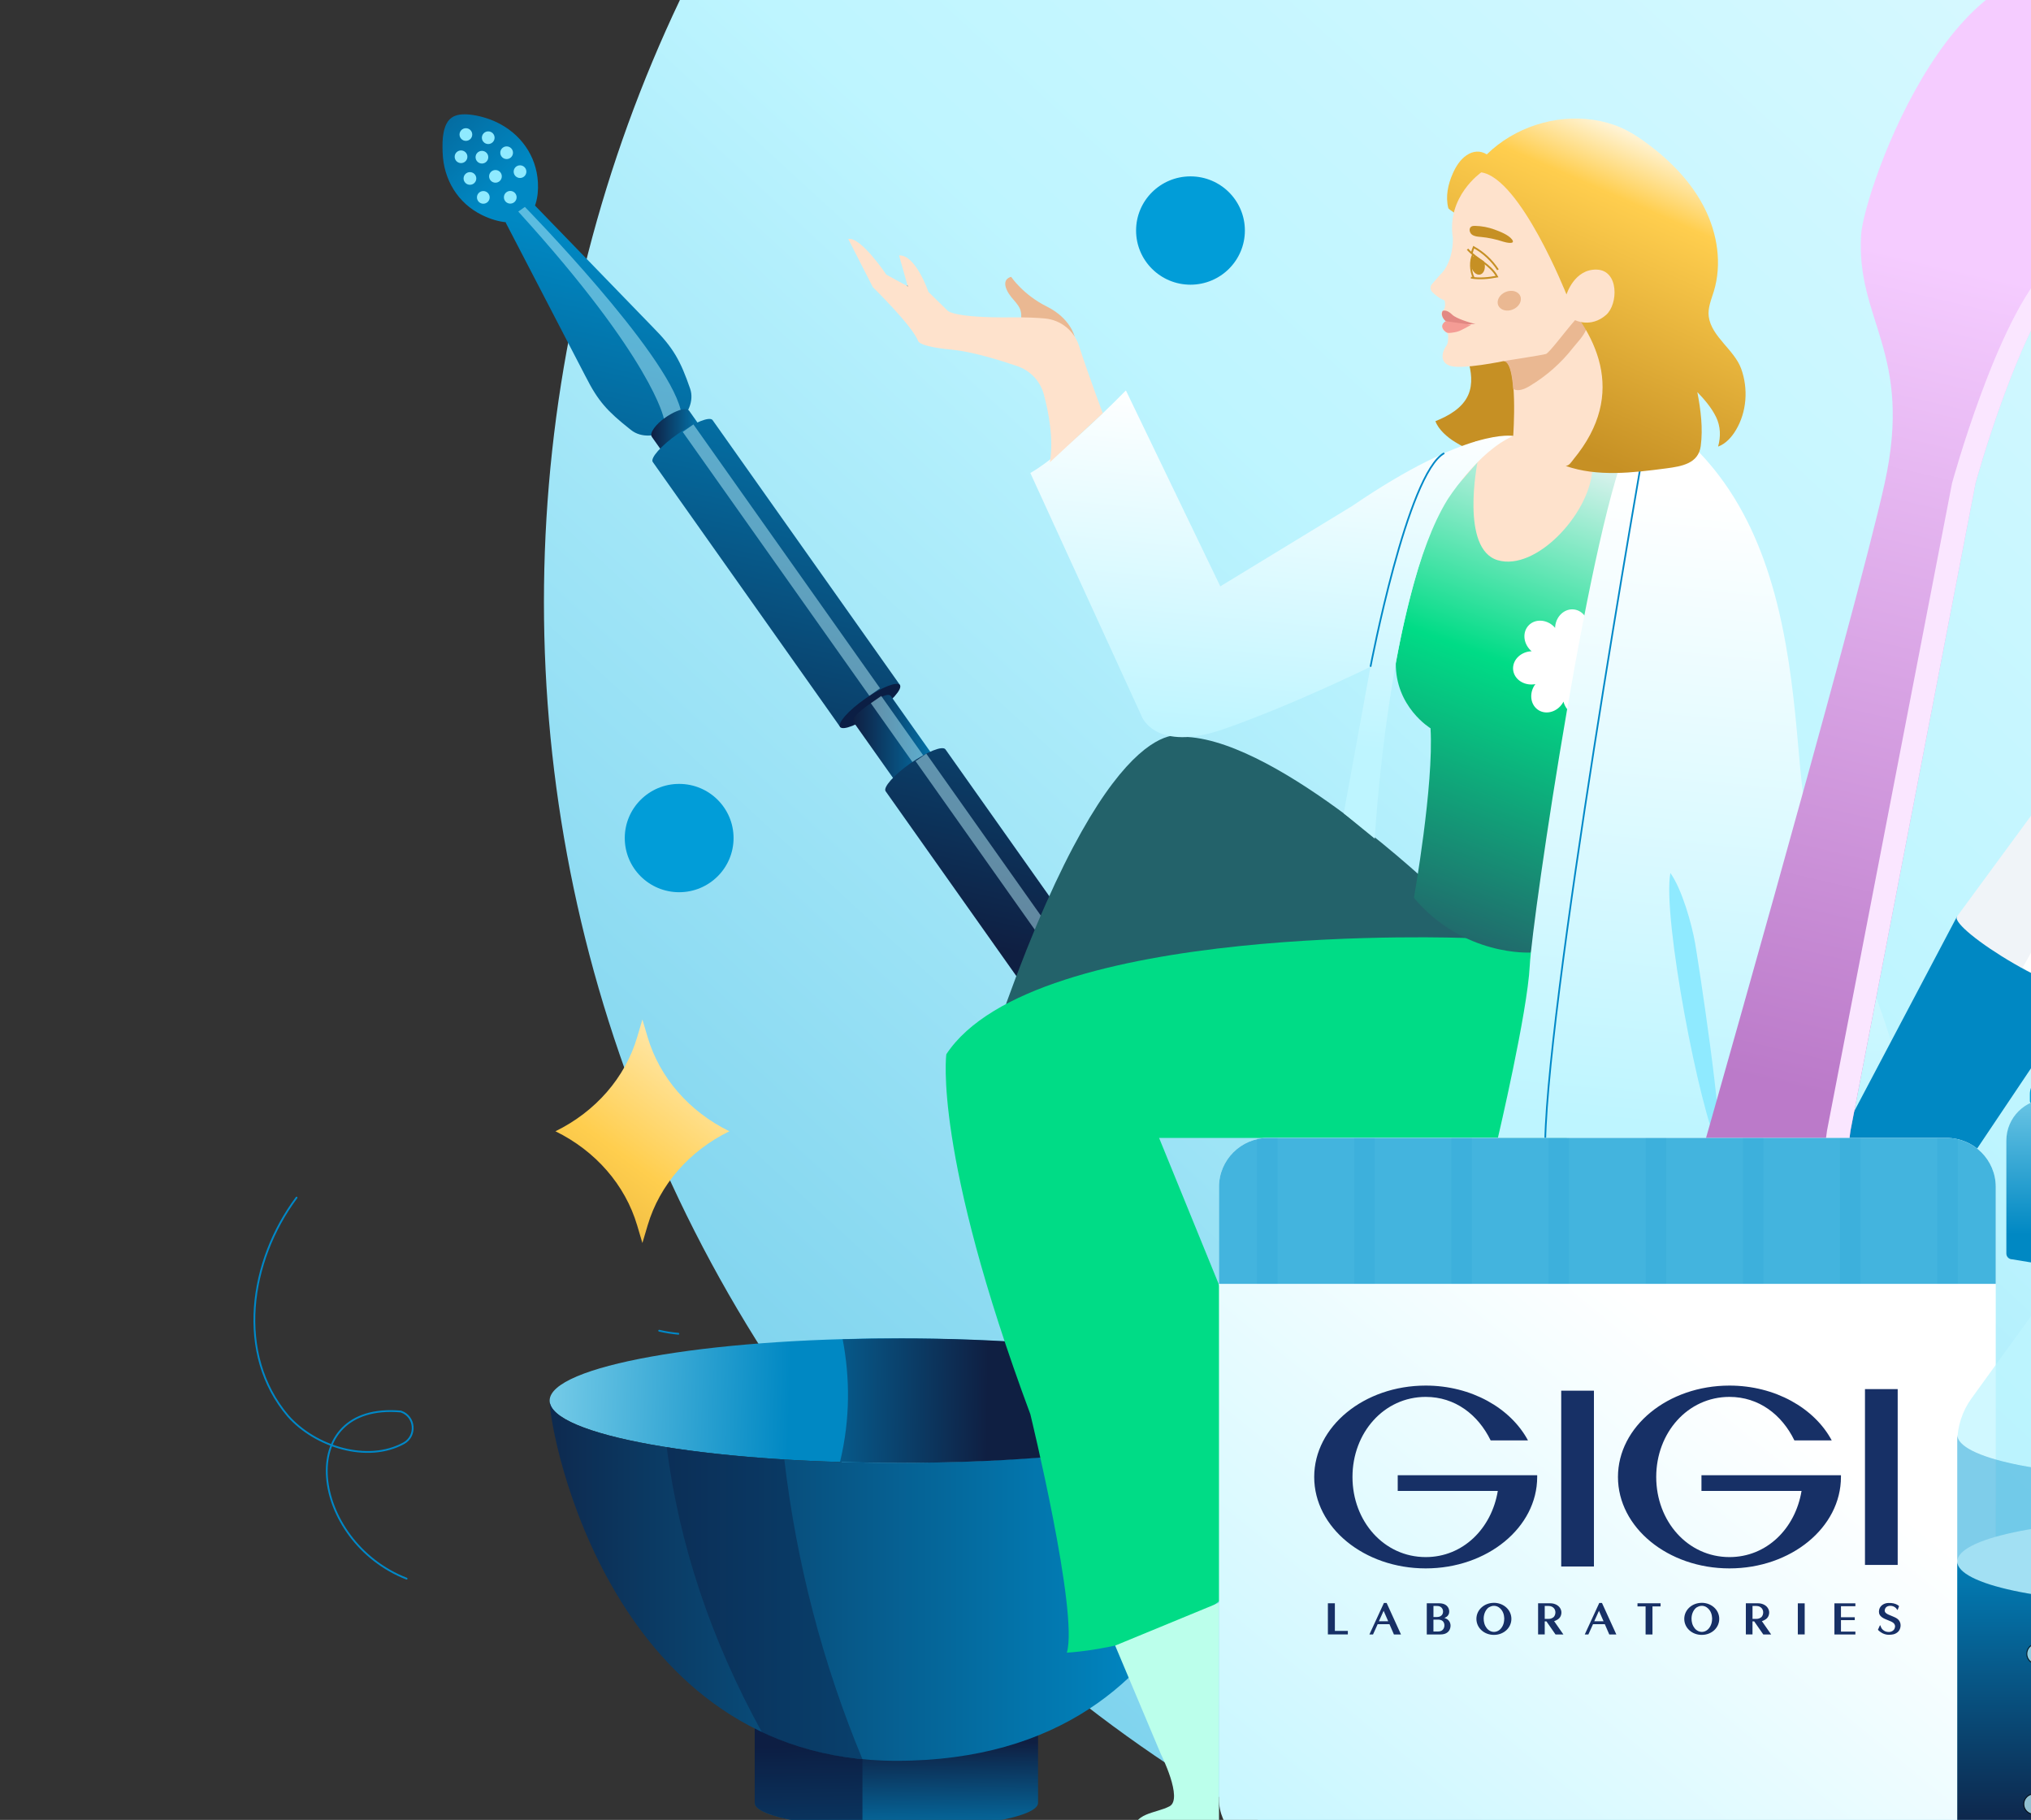 <svg width="519" height="465" viewBox="0 0 519 465" fill="none" xmlns="http://www.w3.org/2000/svg">
<rect x="0" y="0" width="519" height="465" fill="#333333" stroke="none"/>
<path d="M696.007 452.298C530.231 560.934 307.373 515.224 198.241 350.202C89.108 185.18 135.027 -36.663 300.804 -145.298C466.58 -253.934 689.438 -208.224 798.571 -43.202C907.703 121.82 861.784 343.663 696.007 452.298Z" fill="url(#paint0_linear_2049_7321)"/>
<path d="M113.113 38.992C113.345 45.894 116.996 51.913 123.159 54.94C127.411 57.029 131.888 57.533 134.389 55.779C136.652 54.194 137.693 50.598 137.456 46.552C137.065 39.781 133.028 34.161 126.926 31.234C124.751 30.187 122.14 29.512 120.24 29.299C115.928 28.816 114.088 30.225 113.35 33.887C113.047 35.395 113.042 37.149 113.108 38.997L113.113 38.992Z" fill="url(#paint1_linear_2049_7321)"/>
<path d="M149.646 96.201L129.263 56.941L129.28 56.93C129.28 56.93 129.247 56.914 129.235 56.903C129.076 56.678 130.508 55.401 132.435 54.052C134.363 52.703 136.054 51.788 136.213 52.013L166.824 83.597C172.089 88.876 173.907 92.215 176.363 99.331C177.415 102.39 175.862 106.168 172.607 108.448L171.18 109.446C167.926 111.727 163.828 111.913 161.289 109.896L160.898 109.589C155.247 105.093 152.852 102.555 149.652 96.201H149.646Z" fill="url(#paint2_linear_2049_7321)"/>
<path d="M170.133 106.59C172.766 104.748 175.431 104.008 176.092 104.935L181.032 111.919L171.504 118.597L166.564 111.612C165.903 110.68 167.506 108.432 170.138 106.585L170.133 106.59Z" fill="url(#paint3_linear_2049_7321)"/>
<path d="M166.813 118.054C166.108 117.056 168.955 113.849 173.174 110.889C177.392 107.928 181.385 106.344 182.096 107.341C182.107 107.358 182.107 107.374 182.118 107.391H182.129L230.044 175.12L214.761 185.833L166.846 118.092H166.857C166.857 118.092 166.824 118.065 166.813 118.049V118.054Z" fill="url(#paint4_linear_2049_7321)"/>
<path d="M214.674 185.741C213.965 184.738 216.811 181.527 221.032 178.569C225.252 175.611 229.249 174.026 229.958 175.028C230.667 176.031 227.821 179.242 223.6 182.2C219.38 185.158 215.383 186.743 214.674 185.741Z" fill="#0B1E44"/>
<path d="M130.392 52.024C129.495 52.024 128.767 51.3 128.767 50.406C128.767 49.513 129.495 48.789 130.392 48.789C131.289 48.789 132.017 49.513 132.017 50.406C132.017 51.3 131.289 52.024 130.392 52.024Z" fill="#8FEAFF"/>
<path d="M126.608 46.678C125.71 46.678 124.983 45.954 124.983 45.061C124.983 44.167 125.71 43.443 126.608 43.443C127.505 43.443 128.232 44.167 128.232 45.061C128.232 45.954 127.505 46.678 126.608 46.678Z" fill="#8FEAFF"/>
<path d="M129.466 40.641C128.569 40.641 127.841 39.917 127.841 39.024C127.841 38.13 128.569 37.406 129.466 37.406C130.363 37.406 131.091 38.13 131.091 39.024C131.091 39.917 130.363 40.641 129.466 40.641Z" fill="#8FEAFF"/>
<path d="M120.087 47.215C119.19 47.215 118.462 46.491 118.462 45.598C118.462 44.705 119.19 43.98 120.087 43.98C120.984 43.98 121.712 44.705 121.712 45.598C121.712 46.491 120.984 47.215 120.087 47.215Z" fill="#8FEAFF"/>
<path d="M132.886 45.477C131.989 45.477 131.261 44.753 131.261 43.859C131.261 42.966 131.989 42.242 132.886 42.242C133.783 42.242 134.511 42.966 134.511 43.859C134.511 44.753 133.783 45.477 132.886 45.477Z" fill="#8FEAFF"/>
<path d="M123.506 52.051C122.609 52.051 121.881 51.327 121.881 50.434C121.881 49.541 122.609 48.816 123.506 48.816C124.403 48.816 125.131 49.541 125.131 50.434C125.131 51.327 124.403 52.051 123.506 52.051Z" fill="#8FEAFF"/>
<path d="M124.763 36.803C123.866 36.803 123.138 36.079 123.138 35.186C123.138 34.292 123.866 33.568 124.763 33.568C125.66 33.568 126.388 34.292 126.388 35.186C126.388 36.079 125.66 36.803 124.763 36.803Z" fill="#8FEAFF"/>
<path d="M117.812 41.672C116.914 41.672 116.187 40.948 116.187 40.055C116.187 39.162 116.914 38.438 117.812 38.438C118.709 38.438 119.437 39.162 119.437 40.055C119.437 40.948 118.709 41.672 117.812 41.672Z" fill="#8FEAFF"/>
<path d="M123.15 41.782C122.252 41.782 121.525 41.057 121.525 40.164C121.525 39.271 122.252 38.547 123.15 38.547C124.047 38.547 124.774 39.271 124.774 40.164C124.774 41.057 124.047 41.782 123.15 41.782Z" fill="#8FEAFF"/>
<path d="M119.052 35.992C118.155 35.992 117.427 35.268 117.427 34.375C117.427 33.482 118.155 32.758 119.052 32.758C119.949 32.758 120.677 33.482 120.677 34.375C120.677 35.268 119.949 35.992 119.052 35.992Z" fill="#8FEAFF"/>
<g style="mix-blend-mode:screen" opacity="0.48">
<path d="M134.121 52.867C134.121 52.867 170.261 89.775 173.935 104.703C173.935 104.703 172.062 105.18 169.644 106.951C169.644 106.951 166.868 91.902 132.436 54.057L134.121 52.873V52.867Z" fill="#BEF5FF"/>
</g>
<g style="mix-blend-mode:screen" opacity="0.48">
<path d="M174.459 110.36L177.197 108.441L224.889 175.865L222.151 177.784L174.459 110.36Z" fill="#BEF5FF"/>
</g>
<path d="M222.058 180.005C224.69 178.163 227.025 176.957 227.67 177.867L243.564 200.334L234.037 207.011L218.142 184.544C217.498 183.634 219.425 181.847 222.058 180.005Z" fill="url(#paint5_linear_2049_7321)"/>
<g style="mix-blend-mode:screen" opacity="0.48">
<path d="M222.535 179.676L225.183 177.82L237.311 194.967L234.663 196.822L222.535 179.676Z" fill="#BEF5FF"/>
</g>
<path d="M226.315 202.179C225.61 201.181 228.457 197.974 232.676 195.014C236.894 192.053 240.887 190.469 241.598 191.466C241.609 191.483 241.609 191.499 241.62 191.516H241.631L289.546 259.245L274.263 269.958L226.348 202.217H226.359C226.359 202.217 226.326 202.19 226.315 202.174V202.179Z" fill="url(#paint6_linear_2049_7321)"/>
<g style="mix-blend-mode:screen" opacity="0.48">
<path d="M233.964 194.485L236.702 192.566L285.094 260.981L282.356 262.9L233.964 194.485Z" fill="#BEF5FF"/>
</g>
<path d="M265.263 439.004V460.654C265.263 464.239 249.055 467.145 229.062 467.145C209.07 467.145 192.862 464.239 192.862 460.654V439.004H265.269H265.263Z" fill="url(#paint7_linear_2049_7321)"/>
<g style="mix-blend-mode:darken" opacity="0.68">
<path d="M220.394 466.959C204.587 466.262 192.856 463.702 192.856 460.654V439.004H220.394V466.959Z" fill="#0B1E44"/>
</g>
<path d="M229.061 373.758C180.126 373.758 140.456 366.642 140.456 357.864C140.456 349.086 180.126 341.971 229.061 341.971C277.996 341.971 317.665 349.086 317.665 357.864C317.665 366.642 277.996 373.758 229.061 373.758Z" fill="url(#paint8_linear_2049_7321)"/>
<path d="M229.061 373.757C277.995 373.757 317.665 366.641 317.665 357.863C317.665 366.641 312.582 449.902 229.061 449.902C156.34 449.902 140.456 366.635 140.456 357.863C140.456 366.641 180.127 373.757 229.061 373.757Z" fill="url(#paint9_linear_2049_7321)"/>
<path d="M215.337 342.199C220.2 342.051 225.201 341.975 230.301 341.975C279.235 341.975 318.905 349.091 318.905 357.868C318.905 366.645 279.235 373.762 230.301 373.762C224.964 373.762 219.738 373.679 214.66 373.515C217.325 362.446 217.182 351.909 215.337 342.205V342.199Z" fill="url(#paint10_linear_2049_7321)"/>
<g style="mix-blend-mode:darken" opacity="0.44">
<path d="M220.394 449.492C210.766 448.577 202.241 446.132 194.696 442.595C181.604 418.851 173.547 394.476 170.369 369.789C179.049 371.16 189.232 372.234 200.429 372.92C203.497 399.23 210.21 425.002 220.394 449.498V449.492Z" fill="#0B1E44"/>
</g>
<path d="M375.115 91.951C375.985 94.868 376.42 98.103 375.197 100.899C373.727 104.259 370.224 106.238 366.809 107.614C367.564 109.758 369.877 111.748 371.821 112.932C374.988 114.862 378.772 116.754 382.263 115.493C384.202 114.796 385.705 113.196 386.691 111.397C389.335 106.567 390.282 98.607 387.71 93.739C386.443 91.343 382.891 90.91 380.429 89.764C377.967 88.618 376.86 89.879 375.115 91.951Z" fill="#C69024"/>
<path d="M366.809 227.357C366.809 227.357 327.453 189.747 303.457 188.305C303.457 188.305 285.602 177.511 257.062 256.556H386.691L366.815 227.362L366.809 227.357Z" fill="#23626A"/>
<path d="M374.547 239.665C374.547 239.665 264.254 235.307 241.822 269.369C241.822 269.369 238.375 294.347 263.29 361.336C263.29 361.336 275.66 412.049 272.62 422.268C272.62 422.268 305.318 420.755 320.524 400.316C335.73 379.878 331.93 378.365 331.93 378.365L296.192 290.745H400.366V239.665H374.547Z" fill="#00DC86"/>
<path d="M410.413 80.47V118.99C410.413 118.99 407.246 149.176 384.33 147.158C361.413 145.141 377.049 112.8 377.049 112.8L386.687 111.402C386.687 111.402 388.014 92.587 384.324 92.252C384.324 92.252 410.408 69.193 410.408 80.476L410.413 80.47Z" fill="#FEE2CC"/>
<path d="M391.203 243.375C391.203 243.375 374.02 244.505 361.314 229.412C361.314 229.412 366.431 200.618 365.555 186.079C365.555 186.079 356.545 180.646 356.682 169.385C356.682 169.385 363.253 131.786 372.759 123.64L377.556 118.113C377.556 118.113 373.089 140.383 382.771 143.151C392.453 145.925 405.815 131.605 406.856 120.564L413.933 120.734L391.203 243.375Z" fill="url(#paint11_linear_2049_7321)"/>
<path d="M390.688 159.725C392.352 158.069 395.227 158.239 397.105 160.109C397.204 160.208 397.297 160.317 397.391 160.432C397.391 160.284 397.397 160.142 397.413 160.005C397.711 157.373 399.847 155.454 402.188 155.717C404.529 155.981 406.187 158.322 405.889 160.953C405.873 161.09 405.845 161.233 405.812 161.375C405.928 161.282 406.043 161.2 406.165 161.129C408.417 159.72 411.253 160.186 412.509 162.17C413.765 164.155 412.955 166.907 410.703 168.316C410.587 168.387 410.46 168.459 410.323 168.519C410.466 168.552 410.604 168.59 410.736 168.634C413.247 169.506 414.652 172.006 413.875 174.221C413.098 176.435 410.433 177.521 407.927 176.644C407.795 176.6 407.663 176.54 407.53 176.479C407.596 176.611 407.652 176.743 407.696 176.874C408.577 179.374 407.486 182.028 405.267 182.801C403.047 183.574 400.53 182.181 399.649 179.681C399.605 179.549 399.567 179.412 399.534 179.27C399.467 179.401 399.401 179.528 399.324 179.648C397.909 181.89 395.15 182.696 393.156 181.452C391.162 180.207 390.688 177.378 392.104 175.136C392.176 175.021 392.264 174.906 392.357 174.791C392.214 174.824 392.071 174.851 391.933 174.862C389.29 175.158 386.938 173.513 386.668 171.183C386.404 168.853 388.331 166.726 390.975 166.43C391.113 166.414 391.256 166.408 391.404 166.408C391.289 166.315 391.179 166.222 391.08 166.123C389.196 164.254 389.025 161.392 390.688 159.736V159.725Z" fill="white"/>
<path d="M386.691 111.397C386.691 111.397 375.214 109.018 345.562 129.27L311.839 149.818L287.711 99.758C287.711 99.758 272.015 115.903 263.291 120.854L291.781 183.101C291.781 183.101 295.267 192.361 312.709 186.287C330.152 180.212 350.21 170.371 350.21 170.371L343.37 207.816L351.3 214.28C351.3 214.28 354.77 152.427 369.789 127.828C369.789 127.828 377.549 115.372 386.686 111.397H386.691Z" fill="url(#paint12_linear_2049_7321)"/>
<path d="M427.998 109.846C431.655 112.823 435.004 116.178 437.967 119.846C453.035 138.502 457.072 163.507 459.22 187.345C460.294 199.253 461.065 211.369 465.124 222.624C467.553 229.351 471.105 235.612 474.145 242.087C481.057 256.802 485.309 272.591 489.528 288.281L490.04 290.743H382.771C382.771 290.743 390.327 258.622 390.911 246.758C391.495 234.894 406.899 130.427 416.785 111.907L427.998 109.846Z" fill="url(#paint13_linear_2049_7321)"/>
<path d="M420.546 111.568C420.546 111.568 394 262.088 394.859 295.059" stroke="#0088C7" stroke-width="0.438" stroke-miterlimit="10"/>
<path d="M390.903 98.631C389.637 99.382 388.072 100.078 386.745 99.442C386.723 99.431 386.701 99.415 386.679 99.404C386.415 95.626 385.748 92.381 384.234 92.244C384.234 92.244 394.83 82.88 402.513 79.004C404.044 79.854 405.553 81.855 405.465 83.456C405.371 85.199 403.02 87.502 401.984 88.834C398.939 92.743 395.161 96.087 390.898 98.625L390.903 98.631Z" fill="#EAB892"/>
<path d="M402.096 117.358C401.495 118.082 401.033 118.97 400.091 119.052C408.253 121.887 417.197 120.801 425.772 119.677C429.787 119.151 434.012 118.438 434.606 113.959C435.201 109.48 434.628 104.782 433.731 100.171C435.57 102.095 437.338 104.14 438.511 106.53C439.684 108.921 439.756 111.547 439.04 114.107C441.028 113.373 442.521 111.684 443.606 109.864C446.381 105.209 446.772 99.305 444.949 94.239C443.192 89.36 437.338 86.037 436.65 80.884C436.358 78.691 437.305 76.553 437.949 74.436C440.081 67.435 438.869 59.683 435.57 53.148C432.271 46.613 427.017 41.208 421.135 36.822C418.915 35.166 416.586 33.636 414.041 32.535C411.838 31.586 409.503 30.966 407.129 30.616C397.354 29.179 386.983 32.545 379.939 39.448C378.259 38.395 376.42 38.549 374.779 39.662C373.137 40.775 372.041 42.523 371.243 44.333C370.02 47.085 369.354 50.204 370.092 53.126C369.783 54.7 430.123 83.433 402.09 117.353L402.096 117.358Z" fill="url(#paint14_linear_2049_7321)"/>
<path d="M532.426 252.948L474.272 339.603L451.427 326.38L500.069 234.215L532.426 252.948Z" fill="#0088C3"/>
<path d="M500.055 234.226C500.055 234.226 500.055 234.215 500.061 234.209C500.077 234.182 500.099 234.16 500.121 234.138L554.442 160.191L571.548 170.093L532.439 252.893C532.439 252.893 532.428 252.932 532.417 252.948C532.417 252.948 532.412 252.954 532.406 252.959L532.395 252.987H532.39C531.426 254.357 523.55 251.358 514.689 246.232C505.827 241.101 499.317 235.772 500.039 234.259H500.033L500.05 234.237L500.055 234.226Z" fill="#F0F4F8"/>
<path d="M526.614 252.03C525.055 251.449 519.515 249.01 516.888 247.178L563.073 165.184L568.118 168.1L526.614 252.03Z" fill="white"/>
<path d="M426.85 223.059C424.736 234.215 434.412 284.275 439.165 293.217C440.597 288.59 433.933 245.476 433.206 241.216C432.336 236.112 429.808 227.203 426.85 223.059Z" fill="#8FEAFF"/>
<path d="M378.519 44.047C378.519 44.047 369.558 50.203 371.265 60.823C371.265 60.823 371.563 66.974 367.851 70.379L365.923 72.593C365.416 73.174 365.438 74.046 365.978 74.594C366.705 75.329 367.817 76.272 369.134 76.749C369.134 76.749 369.679 78.641 368.633 79.457C367.586 80.274 369.453 82.061 369.453 82.061C369.453 82.061 367.812 83.322 369.007 84.512C369.007 84.512 370.054 84.956 370.054 85.702C370.054 86.447 370.131 87.708 369.53 88.454C368.93 89.2 367.437 92.319 370.428 93.432C373.419 94.545 384.334 92.242 384.334 92.242C384.334 92.242 394.187 90.729 395.046 90.444C395.906 90.159 399.821 84.836 402.493 81.798C402.493 81.798 406.502 83.887 410.418 80.466C413.508 77.769 413.761 69.079 408.033 68.887C402.305 68.695 400.301 75.241 400.301 75.241C400.301 75.241 388.537 45.532 378.524 44.041L378.519 44.047Z" fill="#FEE2CC"/>
<path d="M382.868 78.033C382.339 76.806 383.168 75.274 384.719 74.611C386.271 73.949 387.957 74.406 388.486 75.634C389.015 76.861 388.186 78.393 386.634 79.055C385.083 79.718 383.397 79.26 382.868 78.033Z" fill="#EAB892"/>
<path d="M368.627 79.465C368.627 79.465 369.53 78.851 371.138 80.435C372.064 81.351 375.649 82.513 377.048 82.771C377.048 82.771 371.276 83.198 369.447 82.069C369.447 82.069 367.988 80.918 368.627 79.465Z" fill="#E28883"/>
<path d="M369.337 84.738C369.607 84.974 369.965 85.089 370.328 85.067C371.055 85.028 372.316 84.859 373.032 84.524C374.073 84.042 375.984 82.978 375.984 82.978L369.447 82.062C369.447 82.062 367.481 83.115 369.337 84.732V84.738Z" fill="#F49C95"/>
<path d="M375.01 63.668C376.15 64.967 377.609 65.932 378.997 66.963C380.385 67.994 381.745 69.145 382.561 70.669C380.341 71.08 378.1 71.31 375.874 70.932" stroke="#C69024" stroke-width="0.461" stroke-miterlimit="10"/>
<path d="M376.118 64.627C376.228 64.123 376.382 63.629 376.586 63.152C379.086 64.534 381.228 66.535 382.787 68.925" stroke="#C69024" stroke-width="0.461" stroke-miterlimit="10"/>
<path d="M376.827 65.264C377.538 65.702 378.265 66.152 378.92 66.596C379.019 66.662 379.118 66.728 379.212 66.799C379.278 66.985 379.339 67.177 379.377 67.38C379.647 68.767 379.091 70.011 378.138 70.17C377.185 70.324 376.199 69.326 375.93 67.945C375.698 66.738 376.089 65.642 376.816 65.269L376.827 65.264Z" fill="#C69024"/>
<path d="M376.415 65.016C375.66 66.66 375.693 69.16 376.591 71.008" stroke="#C69024" stroke-width="0.461" stroke-miterlimit="10"/>
<path d="M378.364 60.537C377.576 60.466 376.728 60.406 376.106 59.918C375.483 59.43 375.301 58.322 375.968 57.9C376.254 57.719 376.612 57.708 376.954 57.714C378.644 57.747 380.324 58.07 381.916 58.651C383.271 59.15 385.479 59.995 386.377 61.184C387.407 62.549 384.835 61.979 384.135 61.749C382.263 61.129 380.33 60.718 378.369 60.532L378.364 60.537Z" fill="#C69024"/>
<path d="M274.587 85.948C274.587 85.948 273.557 81.332 267.493 78.317C261.43 75.302 258.395 70.74 258.395 70.74C258.395 70.74 255.972 71.14 257.249 74.024C258.527 76.908 261.226 77.774 260.956 81.097C260.686 84.419 274.587 85.948 274.587 85.948Z" fill="#EAB892"/>
<path d="M237.021 82.364L233.458 77.699L231.988 73.176" stroke="black" stroke-width="0.461" stroke-linecap="round" stroke-linejoin="round"/>
<path d="M284.968 420.459L296.655 448.205C296.655 448.205 302.405 459.652 298.852 461.527C295.3 463.402 289.445 463.09 289.55 468.501H311.503V409.516L284.968 420.459Z" fill="#BBFFEB"/>
<path d="M304.214 72.74C296.537 72.74 290.313 66.544 290.313 58.902C290.313 51.26 296.537 45.065 304.214 45.065C311.892 45.065 318.115 51.26 318.115 58.902C318.115 66.544 311.892 72.74 304.214 72.74Z" fill="#019DD8"/>
<path d="M173.553 227.968C165.876 227.968 159.652 221.773 159.652 214.131C159.652 206.488 165.876 200.293 173.553 200.293C181.23 200.293 187.454 206.488 187.454 214.131C187.454 221.773 181.23 227.968 173.553 227.968Z" fill="#019DD8"/>
<path d="M164.158 260.496L162.809 265.041C159.758 275.337 152.207 284.021 141.936 289.048C152.201 294.076 159.752 302.765 162.809 313.056L164.158 317.601L165.508 313.056C168.559 302.76 176.109 294.076 186.381 289.048C176.115 284.021 168.564 275.331 165.508 265.041L164.158 260.496Z" fill="url(#paint15_linear_2049_7321)"/>
<path d="M472.872 288.894L504.816 123.49C504.816 123.49 516.37 81.177 529.286 68.32C542.201 55.464 575.504 12.839 538.12 -4.754C500.735 -22.347 476.271 48.918 475.588 59.96C474.227 81.955 488.971 90.025 481.602 123.49C474.233 156.955 430.729 309.13 430.729 309.13H470.152L472.872 288.894Z" fill="url(#paint16_linear_2049_7321)"/>
<path d="M538.121 -4.755C575.506 12.838 542.196 55.464 529.287 68.32C516.372 81.177 504.817 123.49 504.817 123.49L472.874 288.894L470.153 309.129H464.15L466.87 288.894L498.814 123.49C498.814 123.49 510.369 81.177 523.284 68.32C536.199 55.464 569.502 12.838 532.118 -4.755C529.122 -6.163 526.208 -7.002 523.377 -7.348C528.026 -7.918 532.949 -7.189 538.115 -4.755H538.121Z" fill="#FAE6FF"/>
<path d="M350.216 170.36C350.216 170.36 359.64 120.849 369.068 115.777" stroke="#0088C7" stroke-width="0.438" stroke-miterlimit="10"/>
<path d="M324.077 290.744H497.414C504.361 290.744 509.993 296.35 509.993 303.266V459.717C509.993 466.633 504.361 472.239 497.414 472.239H324.077C317.13 472.239 311.498 466.633 311.498 459.717V303.266C311.498 296.35 317.13 290.744 324.077 290.744Z" fill="url(#paint17_linear_2049_7321)"/>
<path d="M497.414 290.744H324.077C317.132 290.744 311.498 296.358 311.498 303.266V328.03H509.993V303.266C509.993 296.353 504.353 290.744 497.414 290.744Z" fill="#43B4DE"/>
<g style="mix-blend-mode:multiply" opacity="0.31">
<g style="mix-blend-mode:multiply" opacity="0.31">
<path d="M495.03 290.742H500.262V328.028H495.03V290.742Z" fill="#0088C3"/>
</g>
<g style="mix-blend-mode:multiply" opacity="0.31">
<path d="M470.202 290.742H475.435V328.028H470.202V290.742Z" fill="#0088C3"/>
</g>
<g style="mix-blend-mode:multiply" opacity="0.31">
<path d="M445.374 290.742H450.606V328.028H445.374V290.742Z" fill="#0088C3"/>
</g>
<g style="mix-blend-mode:multiply" opacity="0.31">
<path d="M420.548 290.742H425.78V328.028H420.548V290.742Z" fill="#0088C3"/>
</g>
<g style="mix-blend-mode:multiply" opacity="0.31">
<path d="M395.719 290.742H400.951V328.028H395.719V290.742Z" fill="#0088C3"/>
</g>
<g style="mix-blend-mode:multiply" opacity="0.31">
<path d="M370.891 290.742H376.123V328.028H370.891V290.742Z" fill="#0088C3"/>
</g>
<g style="mix-blend-mode:multiply" opacity="0.31">
<path d="M346.064 290.742H351.296V328.028H346.064V290.742Z" fill="#0088C3"/>
</g>
<g style="mix-blend-mode:multiply" opacity="0.31">
<path d="M321.237 290.742H326.469V328.028H321.237V290.742Z" fill="#0088C3"/>
</g>
</g>
<path d="M476.575 354.921H484.935V399.849H476.575V354.921ZM380.926 368.04C377.704 361.434 371.822 356.917 364.327 356.917C353.653 356.917 345.612 366.078 345.612 377.382C345.612 388.687 353.653 397.848 364.327 397.848C373.855 397.848 381.158 390.551 382.749 380.94H357.173V376.938H392.811V377.382C392.811 390.282 380.056 400.737 364.321 400.737C348.586 400.737 335.831 390.282 335.831 377.382C335.831 364.482 348.586 354.027 364.321 354.027C376.003 354.027 386.048 359.795 390.46 368.04H380.926ZM398.952 355.327H407.313V400.255H398.952V355.327ZM458.543 368.04C455.327 361.434 449.439 356.917 441.944 356.917C431.27 356.917 423.229 366.078 423.229 377.382C423.229 388.687 431.27 397.848 441.944 397.848C451.472 397.848 458.775 390.551 460.366 380.94H434.789V376.938H470.434V377.382C470.434 390.282 457.679 400.737 441.944 400.737C426.209 400.737 413.453 390.282 413.453 377.382C413.453 364.482 426.209 354.027 441.944 354.027C453.625 354.027 463.671 359.795 468.082 368.04H458.543ZM485.37 414.169C485.227 413.939 485.029 413.753 484.814 413.588C484.478 413.336 483.927 413.111 483.547 412.947C483.228 412.81 482.903 412.684 482.583 412.547C482.352 412.442 482.126 412.322 481.934 412.152C481.807 412.042 481.702 411.911 481.653 411.746C481.581 411.499 481.625 411.264 481.724 411.033C481.862 410.71 482.121 410.513 482.44 410.392C482.644 410.315 482.864 410.293 483.085 410.299C484.087 410.31 484.676 411.006 484.803 411.318H484.935L485.282 410.381C484.957 410.008 484.17 409.646 483.239 409.581C482.875 409.553 482.281 409.564 481.934 409.652C481.471 409.772 481.063 409.986 480.727 410.326C480.584 410.474 480.463 410.639 480.369 410.82C480.276 410.995 480.221 411.187 480.182 411.384C480.127 411.675 480.127 411.971 480.199 412.261C480.303 412.662 480.551 412.919 480.865 413.182C481.273 413.522 481.972 413.78 482.457 413.977C482.721 414.082 482.985 414.186 483.239 414.306C483.476 414.416 483.701 414.548 483.9 414.723C484.076 414.882 484.197 415.096 484.241 415.326C484.296 415.617 484.241 415.896 484.12 416.159C483.999 416.412 483.817 416.604 483.575 416.746C483.343 416.883 483.079 416.965 482.809 416.982C482.352 417.009 481.851 416.894 481.565 416.724C481.052 416.434 480.705 416.061 480.524 415.315H480.386L479.885 416.417C480.089 416.713 480.788 417.19 481.196 417.377C481.471 417.503 481.757 417.585 482.049 417.645C482.33 417.7 482.611 417.705 482.892 417.694C483.167 417.684 483.657 417.645 483.922 417.563C484.373 417.426 484.775 417.207 485.1 416.861C485.624 416.313 485.954 415.123 485.365 414.164L485.37 414.169ZM461.17 409.657H459.413V417.612H461.17V409.657ZM381.752 409.537C379.263 409.537 377.28 411.34 377.28 413.632C377.28 415.935 379.252 417.733 381.758 417.727C384.269 417.727 386.219 415.918 386.219 413.627C386.219 411.324 384.225 409.537 381.752 409.531V409.537ZM384.291 414.559C384.176 415.079 383.966 415.556 383.642 415.978C383.355 416.351 382.997 416.642 382.557 416.812C382.193 416.954 381.802 416.998 381.416 416.932C381.025 416.867 380.678 416.702 380.37 416.461C380.051 416.209 379.808 415.902 379.61 415.545C379.478 415.31 379.379 415.057 379.302 414.8C379.18 414.372 379.125 413.939 379.136 413.5C379.142 413.193 379.18 412.892 379.252 412.59C379.401 411.998 379.66 411.461 380.078 411.011C380.337 410.732 380.645 410.562 381.009 410.43C381.284 410.326 381.576 410.282 381.868 410.299C382.435 410.326 382.909 410.556 383.317 410.935C383.691 411.28 383.95 411.658 384.132 412.13C384.225 412.371 384.297 412.623 384.33 412.881C384.363 413.122 384.385 413.369 384.396 413.511C384.385 413.934 384.357 414.252 384.286 414.564L384.291 414.559ZM434.867 409.537C432.377 409.537 430.395 411.34 430.395 413.632C430.395 415.935 432.366 417.733 434.872 417.727C437.383 417.727 439.333 415.918 439.333 413.627C439.333 411.324 437.339 409.537 434.867 409.531V409.537ZM437.406 414.559C437.29 415.079 437.081 415.556 436.756 415.978C436.469 416.351 436.111 416.642 435.671 416.812C435.307 416.954 434.916 416.998 434.531 416.932C434.14 416.867 433.793 416.702 433.484 416.461C433.165 416.209 432.922 415.902 432.724 415.545C432.592 415.31 432.493 415.057 432.416 414.8C432.295 414.372 432.24 413.939 432.251 413.5C432.256 413.193 432.295 412.892 432.366 412.59C432.515 411.998 432.774 411.461 433.198 411.011C433.457 410.732 433.765 410.562 434.129 410.43C434.404 410.326 434.696 410.282 434.988 410.299C435.555 410.326 436.029 410.556 436.436 410.935C436.811 411.28 437.07 411.658 437.251 412.13C437.345 412.371 437.417 412.623 437.45 412.881C437.483 413.122 437.505 413.369 437.516 413.511C437.505 413.934 437.477 414.252 437.406 414.564V414.559ZM353.648 409.559L349.936 417.618H350.861L351.368 416.499C351.571 416.05 351.946 415.216 352.045 414.992C353.554 414.992 355.03 414.992 355.03 414.992H355.063C355.168 415.227 355.559 416.127 355.724 416.516C355.873 416.861 356.203 417.623 356.203 417.623H358.01L354.336 409.564H353.648V409.559ZM352.365 414.241C352.365 414.241 353.565 411.571 353.571 411.571L354.738 414.241H352.365ZM408.679 409.559L404.966 417.618H405.892L406.398 416.499C406.602 416.05 406.977 415.216 407.076 414.992C408.585 414.992 410.061 414.992 410.061 414.992H410.094C410.199 415.227 410.59 416.127 410.755 416.516C410.904 416.861 411.234 417.623 411.234 417.623H413.04L409.367 409.564H408.679V409.559ZM407.395 414.241C407.395 414.241 408.596 411.571 408.601 411.571C408.601 411.571 409.378 413.341 409.769 414.241H407.395ZM341.113 416.708V409.646H339.328V417.612H344.428V416.702H341.113V416.708ZM398.088 413.769C398.594 413.435 398.892 412.941 398.98 412.338C399.04 411.905 398.98 411.488 398.787 411.099C398.611 410.726 398.341 410.43 397.999 410.195C397.642 409.948 397.239 409.794 396.81 409.712C396.579 409.668 396.347 409.652 396.116 409.652H393.043V417.612H394.739V414.268H395.169L397.498 417.618H399.509L397.135 414.208C397.135 414.208 397.52 414.131 398.088 413.764V413.769ZM395.736 413.638C395.428 413.638 394.739 413.638 394.739 413.638V410.326C394.739 410.326 395.163 410.326 395.527 410.326C395.664 410.326 395.791 410.337 395.89 410.343C396.386 410.381 396.804 410.573 397.129 410.962C397.273 411.138 397.361 411.335 397.416 411.554C397.471 411.768 397.482 411.987 397.454 412.207C397.388 412.832 397.069 413.276 396.468 413.506C396.232 413.599 395.984 413.638 395.73 413.638H395.736ZM370.517 414.58C370.335 414.147 370.033 413.813 369.608 413.605C369.449 413.522 369.272 413.468 369.096 413.396C369.168 413.369 369.239 413.347 369.306 413.314C369.597 413.177 369.851 412.991 370.038 412.727C370.176 412.536 370.269 412.316 370.308 412.086C370.363 411.768 370.341 411.456 370.242 411.143C370.121 410.765 369.9 410.447 369.592 410.195C369.261 409.931 368.881 409.789 368.468 409.712C368.221 409.668 367.973 409.652 367.725 409.652C366.712 409.652 364.597 409.652 364.597 409.652V417.618H368.055C368.397 417.618 368.733 417.585 369.058 417.497C369.283 417.431 369.498 417.344 369.697 417.218C370.005 417.02 370.242 416.768 370.413 416.45C370.545 416.198 370.622 415.929 370.655 415.65C370.699 415.282 370.655 414.926 370.517 414.58ZM367.306 410.337C367.741 410.354 368.127 410.485 368.424 410.82C368.584 411 368.678 411.214 368.727 411.445C368.771 411.653 368.766 411.867 368.727 412.075C368.65 412.459 368.441 412.749 368.094 412.947C367.835 413.095 367.549 413.155 367.257 413.161C367.13 413.161 366.998 413.161 366.904 413.161C366.7 413.161 366.304 413.161 366.304 413.161V410.326C366.706 410.326 366.91 410.326 367.312 410.337H367.306ZM369.074 415.595C369.019 415.94 368.876 416.247 368.606 416.488C368.435 416.642 368.232 416.741 368.006 416.795C367.802 416.845 367.598 416.861 367.394 416.861C366.965 416.861 366.728 416.861 366.298 416.861V413.824C366.756 413.824 367.02 413.824 367.477 413.824C367.758 413.824 368.033 413.857 368.298 413.966C368.601 414.098 368.821 414.306 368.953 414.597C369.096 414.915 369.135 415.244 369.08 415.589L369.074 415.595ZM424.342 409.652H418.443V410.452H420.514V417.618H422.271V410.452H424.342V409.652ZM474.124 410.392V409.657H468.765V417.618H474.124V416.883H470.439V413.955H473.964V413.221H470.439V410.392H474.124ZM451.18 413.769C451.686 413.435 451.989 412.941 452.072 412.338C452.138 411.905 452.072 411.488 451.879 411.099C451.697 410.726 451.433 410.43 451.092 410.195C450.734 409.948 450.332 409.794 449.902 409.712C449.671 409.668 449.439 409.652 449.208 409.652H446.135V417.612H447.831V414.268H448.261L450.59 417.618H452.601L450.227 414.208C450.227 414.208 450.612 414.131 451.18 413.764V413.769ZM448.828 413.638C448.52 413.638 447.837 413.638 447.837 413.638V410.326C447.837 410.326 448.255 410.326 448.624 410.326C448.762 410.326 448.894 410.337 448.988 410.343C449.483 410.381 449.902 410.573 450.227 410.962C450.37 411.138 450.458 411.335 450.513 411.554C450.568 411.768 450.579 411.987 450.552 412.207C450.486 412.832 450.166 413.276 449.566 413.506C449.329 413.599 449.081 413.638 448.828 413.638Z" fill="#173066"/>
<path d="M75.783 306C63.705 322.19 60.147 345.917 73.608 361.794C80.569 369.662 93.886 373.845 103.177 368.757C106.515 366.931 106.107 361.931 102.511 360.681C102.483 360.671 102.461 360.665 102.434 360.654C74.748 358.225 79.314 393.779 103.904 403.357" stroke="#0088C7" stroke-width="0.461" stroke-linecap="round" stroke-linejoin="round"/>
<path d="M168.446 340.004C170.016 340.371 171.651 340.634 173.348 340.788" stroke="#0088C7" stroke-width="0.461" stroke-linecap="round" stroke-linejoin="round"/>
<path d="M549.278 409.515C522.204 409.515 500.256 404.799 500.256 398.983C500.256 393.166 522.204 388.451 549.278 388.451C576.352 388.451 598.3 393.166 598.3 398.983C598.3 404.799 576.352 409.515 549.278 409.515Z" fill="white"/>
<path opacity="0.73" d="M503.829 357.256L519.767 335.238V301.297H578.593V335.238L594.531 357.256C596.916 360.551 598.199 364.509 598.199 368.566V476.948C598.199 483.976 576.252 489.678 549.177 489.678C522.102 489.678 500.155 483.976 500.155 476.948V368.566C500.155 364.504 501.438 360.551 503.823 357.256H503.829Z" fill="#BEF5FF"/>
<g style="mix-blend-mode:darken" opacity="0.22">
<path d="M549.183 377.125C576.258 377.125 598.205 372.411 598.205 366.594V476.949C598.205 483.977 576.258 489.679 549.183 489.679C522.108 489.679 500.161 483.977 500.161 476.949V366.594C500.161 372.411 522.108 377.125 549.183 377.125Z" fill="#0088C7"/>
</g>
<path d="M549.183 409.508C576.258 409.508 598.205 404.793 598.205 398.977V476.942C598.205 483.97 576.258 489.672 549.183 489.672C522.108 489.672 500.161 483.97 500.161 476.942V398.977C500.161 404.793 522.108 409.508 549.183 409.508Z" fill="url(#paint18_linear_2049_7321)"/>
<g style="mix-blend-mode:darken" opacity="0.22">
<path d="M549.183 377.125C576.258 377.125 598.205 372.411 598.205 366.594V398.978C598.205 393.161 576.258 388.447 549.183 388.447C522.108 388.447 500.161 393.161 500.161 398.978V366.594C500.161 372.411 522.108 377.125 549.183 377.125Z" fill="#0088C7"/>
</g>
<path d="M514.19 321.768C537.756 325.913 561.874 325.913 585.446 321.768C586.266 321.768 586.933 321.105 586.933 320.288V291.429C586.933 285.574 582.163 280.82 576.276 280.82H523.36C517.478 280.82 512.703 285.568 512.703 291.429V320.288C512.703 321.105 513.369 321.768 514.19 321.768Z" fill="url(#paint19_linear_2049_7321)"/>
<path d="M519.339 281.966H580.296C580.643 281.966 580.924 281.686 580.924 281.341V279.526C580.924 277.054 578.914 275.053 576.43 275.053H523.205C520.722 275.053 518.711 277.054 518.711 279.526V281.341C518.711 281.686 518.992 281.966 519.339 281.966Z" fill="#019DD8"/>
<path d="M281.801 105.588C281.801 105.588 277.907 95.166 275.732 88.362C274.498 84.508 271.078 81.75 267.03 81.372C264.887 81.175 262.123 81.054 258.554 81.093C243.337 81.251 242.119 79.344 242.119 79.344L237.251 74.585C237.251 74.585 234.007 65.023 229.744 65.259L231.975 73.17L226.495 70.177C226.495 70.177 220.001 60.451 216.757 61.054L223.047 73.373C223.047 73.373 232.988 83.066 234.613 87.107C234.613 87.107 234.613 88.527 243.133 89.332C248.304 89.82 255.271 91.948 259.947 93.543C263.274 94.678 265.829 97.375 266.738 100.758C267.982 105.39 269.293 112.243 268.285 118.11L281.79 105.588H281.801Z" fill="#FEE2CC"/>
<g style="mix-blend-mode:screen" opacity="0.73">
<path d="M520.539 425.167C519.094 425.167 517.923 424.001 517.923 422.563C517.923 421.125 519.094 419.959 520.539 419.959C521.984 419.959 523.155 421.125 523.155 422.563C523.155 424.001 521.984 425.167 520.539 425.167Z" fill="#BEF5FF"/>
<path d="M520.539 425.167C519.094 425.167 517.923 424.001 517.923 422.563C517.923 421.125 519.094 419.959 520.539 419.959C521.984 419.959 523.155 421.125 523.155 422.563C523.155 424.001 521.984 425.167 520.539 425.167Z" stroke="black" stroke-width="0.244" stroke-miterlimit="10"/>
</g>
<g style="mix-blend-mode:screen" opacity="0.73">
<path d="M519.766 463.566C518.321 463.566 517.15 462.4 517.15 460.962C517.15 459.523 518.321 458.357 519.766 458.357C521.211 458.357 522.382 459.523 522.382 460.962C522.382 462.4 521.211 463.566 519.766 463.566Z" fill="#BEF5FF"/>
<path d="M519.766 463.566C518.321 463.566 517.15 462.4 517.15 460.962C517.15 459.523 518.321 458.357 519.766 458.357C521.211 458.357 522.382 459.523 522.382 460.962C522.382 462.4 521.211 463.566 519.766 463.566Z" stroke="black" stroke-width="0.244" stroke-miterlimit="10"/>
</g>
<defs>
<linearGradient id="paint0_linear_2049_7321" x1="595.041" y1="-207.987" x2="-233.961" y2="693.689" gradientUnits="userSpaceOnUse">
<stop stop-color="#EDFCFF"/>
<stop offset="0.346" stop-color="#BEF5FF"/>
<stop offset="1" stop-color="#0190CC"/>
</linearGradient>
<linearGradient id="paint1_linear_2049_7321" x1="139.687" y1="57.884" x2="70.775" y2="-12.945" gradientUnits="userSpaceOnUse">
<stop offset="0.15" stop-color="#0088C3"/>
<stop offset="1" stop-color="#0F1F42"/>
</linearGradient>
<linearGradient id="paint2_linear_2049_7321" x1="156.982" y1="61.618" x2="123.153" y2="212.943" gradientUnits="userSpaceOnUse">
<stop stop-color="#0088C3"/>
<stop offset="1" stop-color="#0F1F42"/>
</linearGradient>
<linearGradient id="paint3_linear_2049_7321" x1="181.032" y1="111.568" x2="166.41" y2="111.568" gradientUnits="userSpaceOnUse">
<stop stop-color="#0088C3"/>
<stop offset="1" stop-color="#0F1F42"/>
</linearGradient>
<linearGradient id="paint4_linear_2049_7321" x1="214.579" y1="74.491" x2="180.75" y2="225.822" gradientUnits="userSpaceOnUse">
<stop stop-color="#0088C3"/>
<stop offset="1" stop-color="#0F1F42"/>
</linearGradient>
<linearGradient id="paint5_linear_2049_7321" x1="243.564" y1="192.286" x2="218.021" y2="192.286" gradientUnits="userSpaceOnUse">
<stop stop-color="#0088C3"/>
<stop offset="1" stop-color="#0F1F42"/>
</linearGradient>
<linearGradient id="paint6_linear_2049_7321" x1="289.293" y1="91.193" x2="255.464" y2="242.524" gradientUnits="userSpaceOnUse">
<stop stop-color="#0088C3"/>
<stop offset="1" stop-color="#0F1F42"/>
</linearGradient>
<linearGradient id="paint7_linear_2049_7321" x1="229.459" y1="475.413" x2="229" y2="445.703" gradientUnits="userSpaceOnUse">
<stop stop-color="#0088C3"/>
<stop offset="1" stop-color="#0F1F42"/>
</linearGradient>
<linearGradient id="paint8_linear_2049_7321" x1="101.953" y1="353.615" x2="201.88" y2="356.985" gradientUnits="userSpaceOnUse">
<stop stop-color="#BEF5FF"/>
<stop offset="1" stop-color="#0088C3"/>
</linearGradient>
<linearGradient id="paint9_linear_2049_7321" x1="294.258" y1="403.888" x2="122.766" y2="403.888" gradientUnits="userSpaceOnUse">
<stop stop-color="#0088C3"/>
<stop offset="1" stop-color="#0F1F42"/>
</linearGradient>
<linearGradient id="paint10_linear_2049_7321" x1="184.374" y1="357.298" x2="252.397" y2="358.144" gradientUnits="userSpaceOnUse">
<stop stop-color="#0088C3"/>
<stop offset="1" stop-color="#0F1F42"/>
</linearGradient>
<linearGradient id="paint11_linear_2049_7321" x1="407.065" y1="112.362" x2="360.096" y2="240.022" gradientUnits="userSpaceOnUse">
<stop stop-color="#F0F4F8"/>
<stop offset="0.45" stop-color="#00DC86"/>
<stop offset="1" stop-color="#23626A"/>
</linearGradient>
<linearGradient id="paint12_linear_2049_7321" x1="328.433" y1="80.021" x2="297.443" y2="408.109" gradientUnits="userSpaceOnUse">
<stop offset="0.07" stop-color="white"/>
<stop offset="0.33" stop-color="#BEF5FF"/>
</linearGradient>
<linearGradient id="paint13_linear_2049_7321" x1="455.348" y1="92.006" x2="424.359" y2="420.1" gradientUnits="userSpaceOnUse">
<stop offset="0.11" stop-color="white"/>
<stop offset="0.6" stop-color="#BEF5FF"/>
</linearGradient>
<linearGradient id="paint14_linear_2049_7321" x1="443.093" y1="-3.288" x2="389.788" y2="118.201" gradientUnits="userSpaceOnUse">
<stop offset="0.3" stop-color="white"/>
<stop offset="0.46" stop-color="#FFCE4E"/>
<stop offset="0.94" stop-color="#C69024"/>
</linearGradient>
<linearGradient id="paint15_linear_2049_7321" x1="186.063" y1="239.041" x2="106.913" y2="346.022" gradientUnits="userSpaceOnUse">
<stop stop-color="white"/>
<stop offset="0.46" stop-color="#FFCE4E"/>
<stop offset="0.94" stop-color="#C69024"/>
</linearGradient>
<linearGradient id="paint16_linear_2049_7321" x1="527.022" y1="-8.055" x2="440.257" y2="364.36" gradientUnits="userSpaceOnUse">
<stop offset="0.21" stop-color="#F5CCFF"/>
<stop offset="0.77" stop-color="#BB7AC9"/>
</linearGradient>
<linearGradient id="paint17_linear_2049_7321" x1="490.117" y1="285.371" x2="294.093" y2="524.942" gradientUnits="userSpaceOnUse">
<stop offset="0.26" stop-color="white"/>
<stop offset="0.9" stop-color="#BEF5FF"/>
</linearGradient>
<linearGradient id="paint18_linear_2049_7321" x1="549.183" y1="390.967" x2="549.183" y2="471.509" gradientUnits="userSpaceOnUse">
<stop stop-color="#0088C3"/>
<stop offset="1" stop-color="#0F1F42"/>
</linearGradient>
<linearGradient id="paint19_linear_2049_7321" x1="549.818" y1="253.578" x2="549.818" y2="315.403" gradientUnits="userSpaceOnUse">
<stop stop-color="#BEF5FF"/>
<stop offset="1" stop-color="#0088C3"/>
</linearGradient>
</defs>
</svg>
